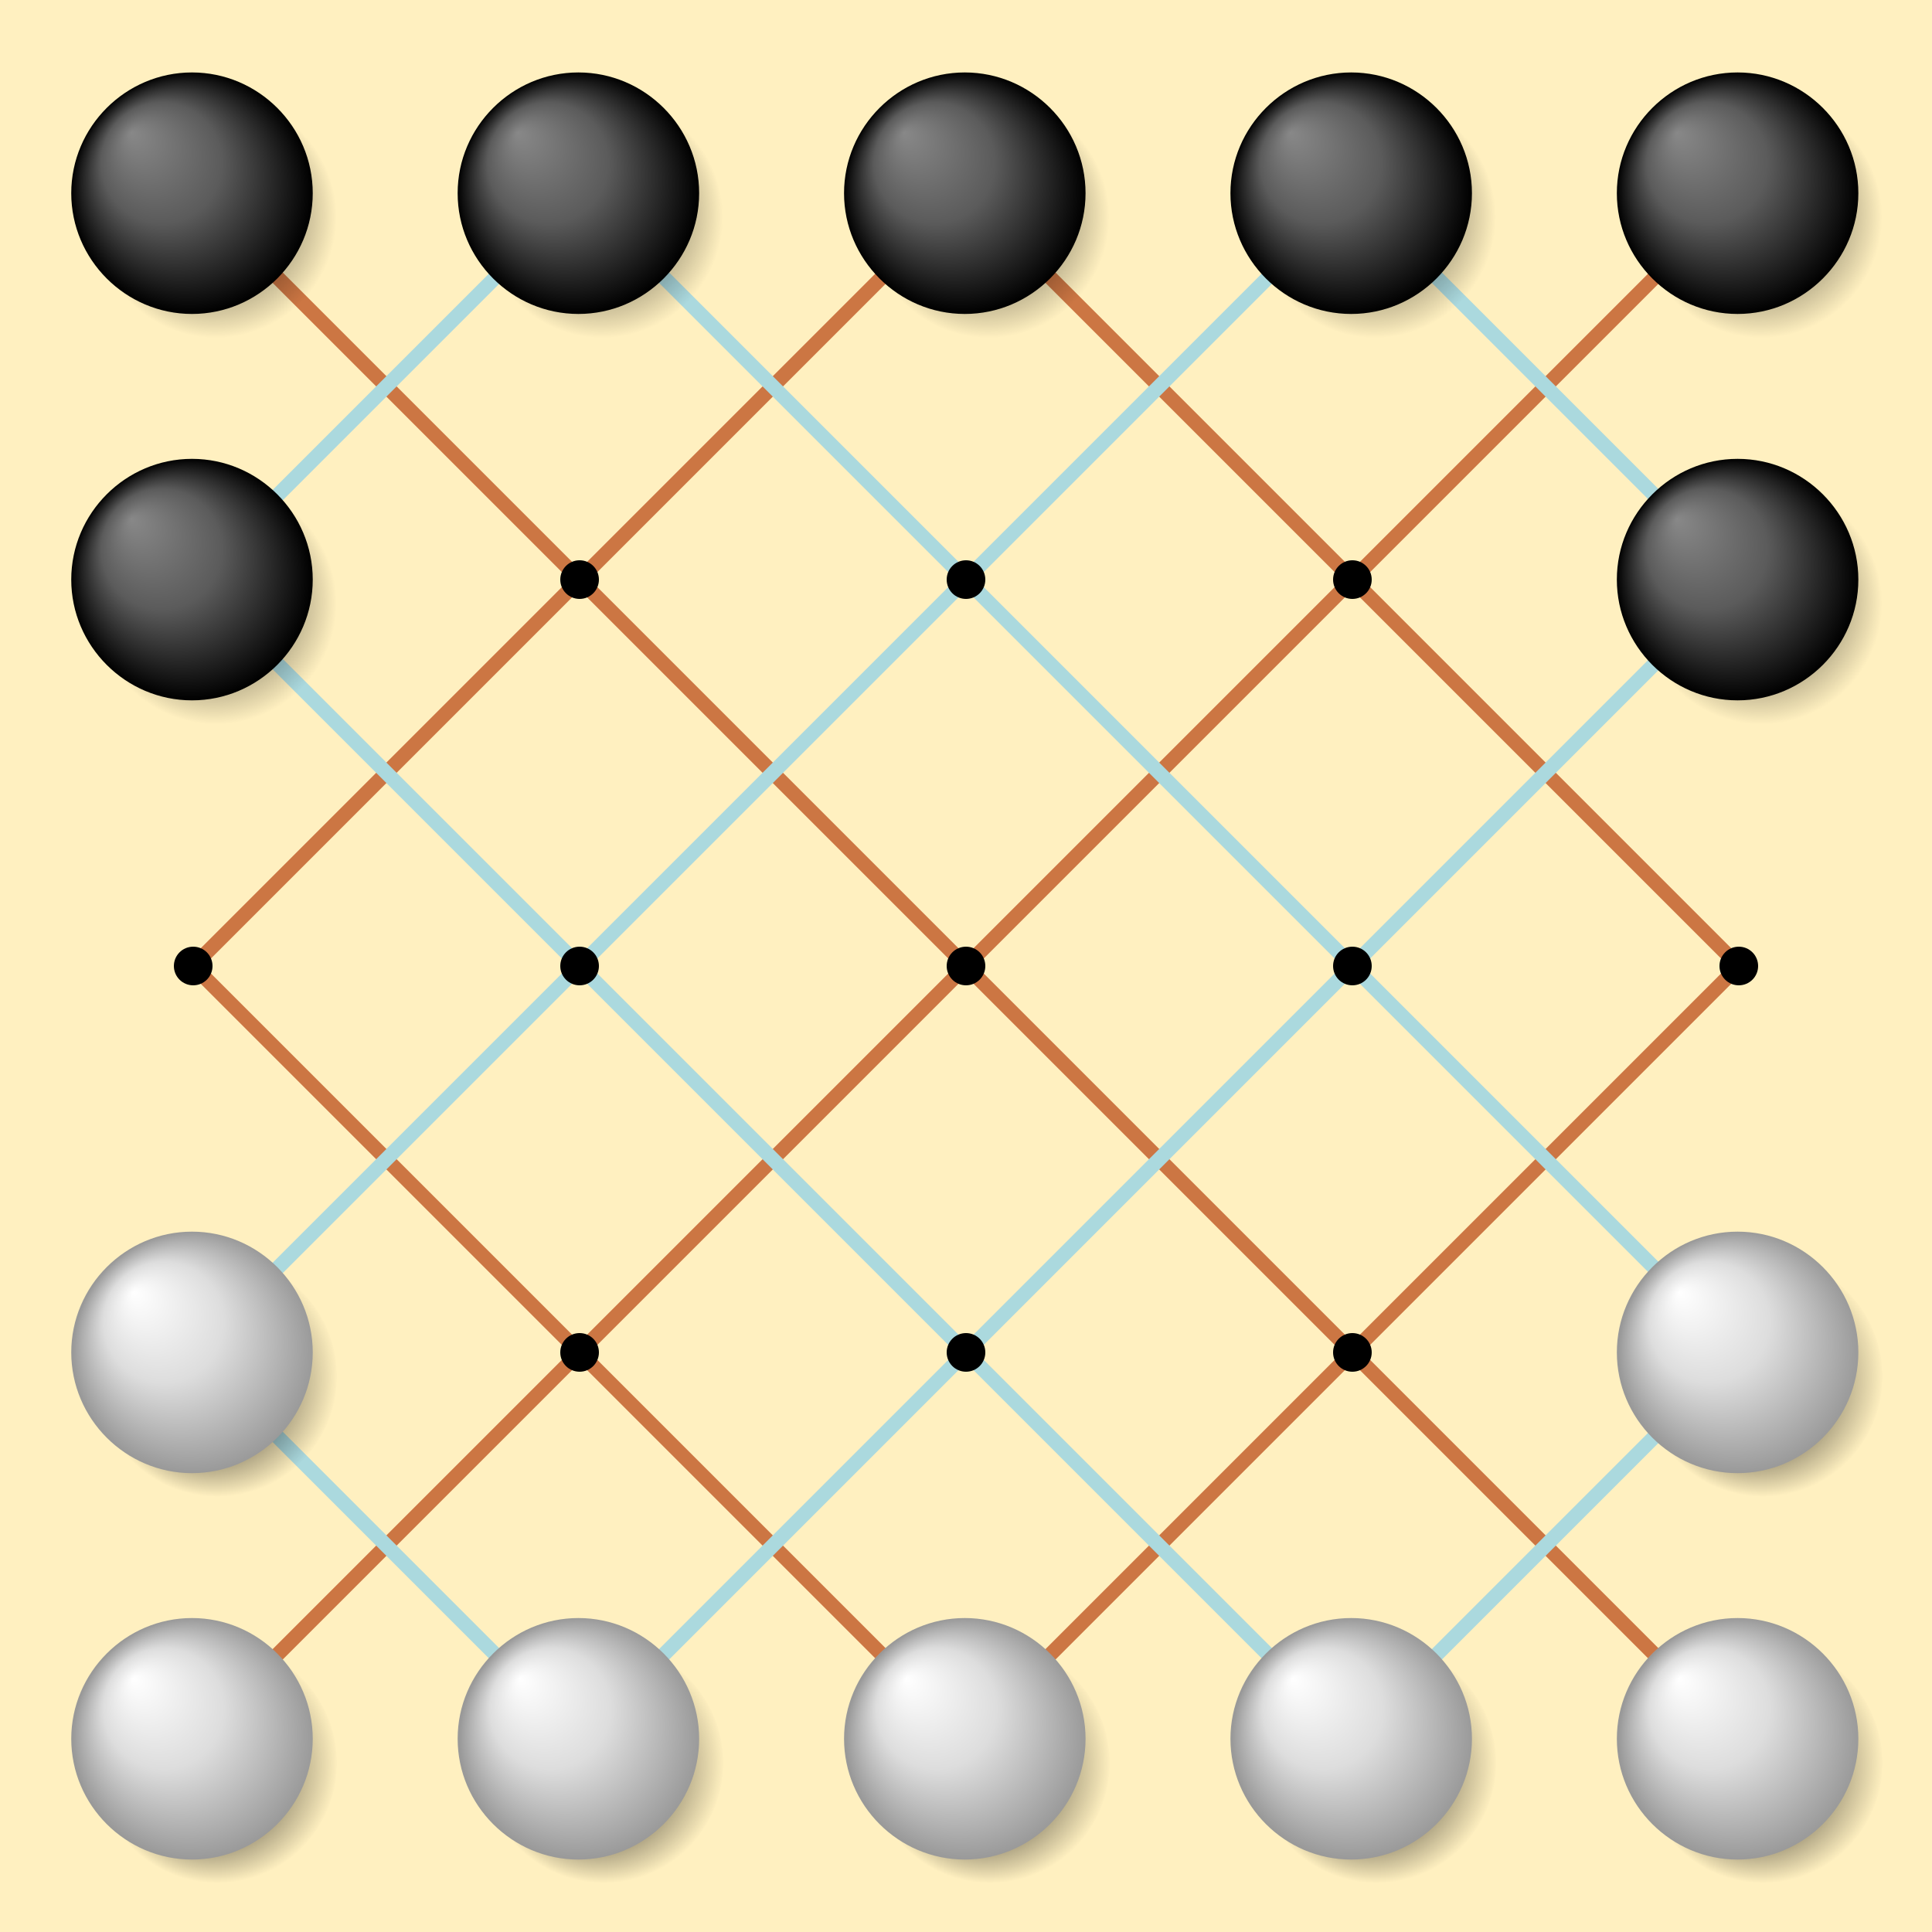 <?xml version="1.0" encoding="utf-8"?>
<svg version="1.1" id="BackgroundSVG" xmlns="http://www.w3.org/2000/svg" viewBox="0 0 200 200">
    <defs>
        <g id="r" fill="black">
            <circle cx="20" cy="20" r="2" />
            <circle cx="60" cy="20" r="2" />
            <circle cx="100" cy="20" r="2" />
            <circle cx="140" cy="20" r="2" />
            <circle cx="180" cy="20" r="2" />
        </g>
    <radialGradient id="rg1" cx="-107.619" cy="-90.516" r="10" fx="-109.621" fy="-92.518"
        gradientTransform="matrix(1 0 0 1 159.5 142.5)" gradientUnits="userSpaceOnUse">
        <stop offset="0" stop-color="#000" />
        <stop offset="1" stop-color="#000" stop-opacity="0" />
    </radialGradient>
    <radialGradient id="rg2" cx="-109.619" cy="-92.516" r="10" fx="-114.623" fy="-97.52"
        gradientTransform="matrix(1 0 0 1 159.5 142.5)" gradientUnits="userSpaceOnUse">
        <stop offset="0" stop-color="#888888" />
        <stop offset="0.5" stop-color="#5B5B5B" />
        <stop offset="1" stop-color="#000000" />
    </radialGradient>
    <radialGradient id="rg3" cx="-107.5" cy="190.545" r="10" fx="-109.5" fy="188.55"
        gradientTransform="matrix(1 0 0 -1 159.5 242.5)" gradientUnits="userSpaceOnUse">
        <stop offset="0" stop-color="#000000" />
        <stop offset="1" stop-color="#000000" stop-opacity="0" />
    </radialGradient>
    <radialGradient id="rg4" cx="-109.5" cy="192.55" r="10" fx="-114.5" fy="187.55"
        gradientTransform="matrix(0 1 1 0 -142.5 159.5)" gradientUnits="userSpaceOnUse">
        <stop offset="0" stop-color="#FFFFFF" />
        <stop offset="0.5" stop-color="#DDDDDD" />
        <stop offset="1" stop-color="#999999" />
    </radialGradient>
    <g id="b" transform="scale(1.25) translate(-50 -50)">
        <path fill="url(#rg1)" d="M61.9,52c0,5.5-4.5,10-10,10s-10-4.5-10-10s4.5-10,10-10S61.9,46.5,61.9,52z" />
        <path fill="url(#rg2)" d="M59.9,50c0,5.5-4.5,10-10,10s-10-4.5-10-10s4.5-10,10-10S59.9,44.5,59.9,50z" />
    </g>
    <g id="w" transform="scale(1.25) translate(-50 -50)">
        <path fill="url(#rg3)" d="M61.9,52c0,5.5-4.5,10-10,10s-10-4.5-10-10s4.5-10,10-10S61.9,46.5,61.9,52z" />
        <path fill="url(#rg4)" d="M59.9,50c0,5.5-4.5,10-10,10s-10-4.5-10-10s4.5-10,10-10S59.9,44.5,59.9,50z" />
    </g>
    </defs>
    <path d="M0,0v200h200v-200z" fill="#fff0c0" />
    <g fill="none" opacity="0.7" stroke-width="1.5">
        <path stroke="#b7410e" d="M20,20l160,160M180,20l-160,160M100,20l80,80l-80,80l-80,-80l80,-80" />
        <path stroke="#87ceeb" d="M60,20l120,120l-40,40l-120,-120zM140,20l40,40l-120,120l-40,-40z"/>
    </g>
    <use href="#r" x="0" y="0" />
    <use href="#r" x="0" y="40" />
    <use href="#r" x="0" y="80" />
    <use href="#r" x="0" y="120" />
    <use href="#r" x="0" y="160" />
    <use href="#b" x="20" y="20"/>
    <use href="#b" x="60" y="20"/>
    <use href="#b" x="100" y="20"/>
    <use href="#b" x="140" y="20"/>
    <use href="#b" x="180" y="20"/>
    <use href="#b" x="20" y="60"/>
    <use href="#b" x="180" y="60"/>
    <use href="#w" x="20" y="180"/>
    <use href="#w" x="60" y="180"/>
    <use href="#w" x="100" y="180"/>
    <use href="#w" x="140" y="180"/>
    <use href="#w" x="180" y="180"/>
    <use href="#w" x="20" y="140"/>
    <use href="#w" x="180" y="140"/>
</svg>